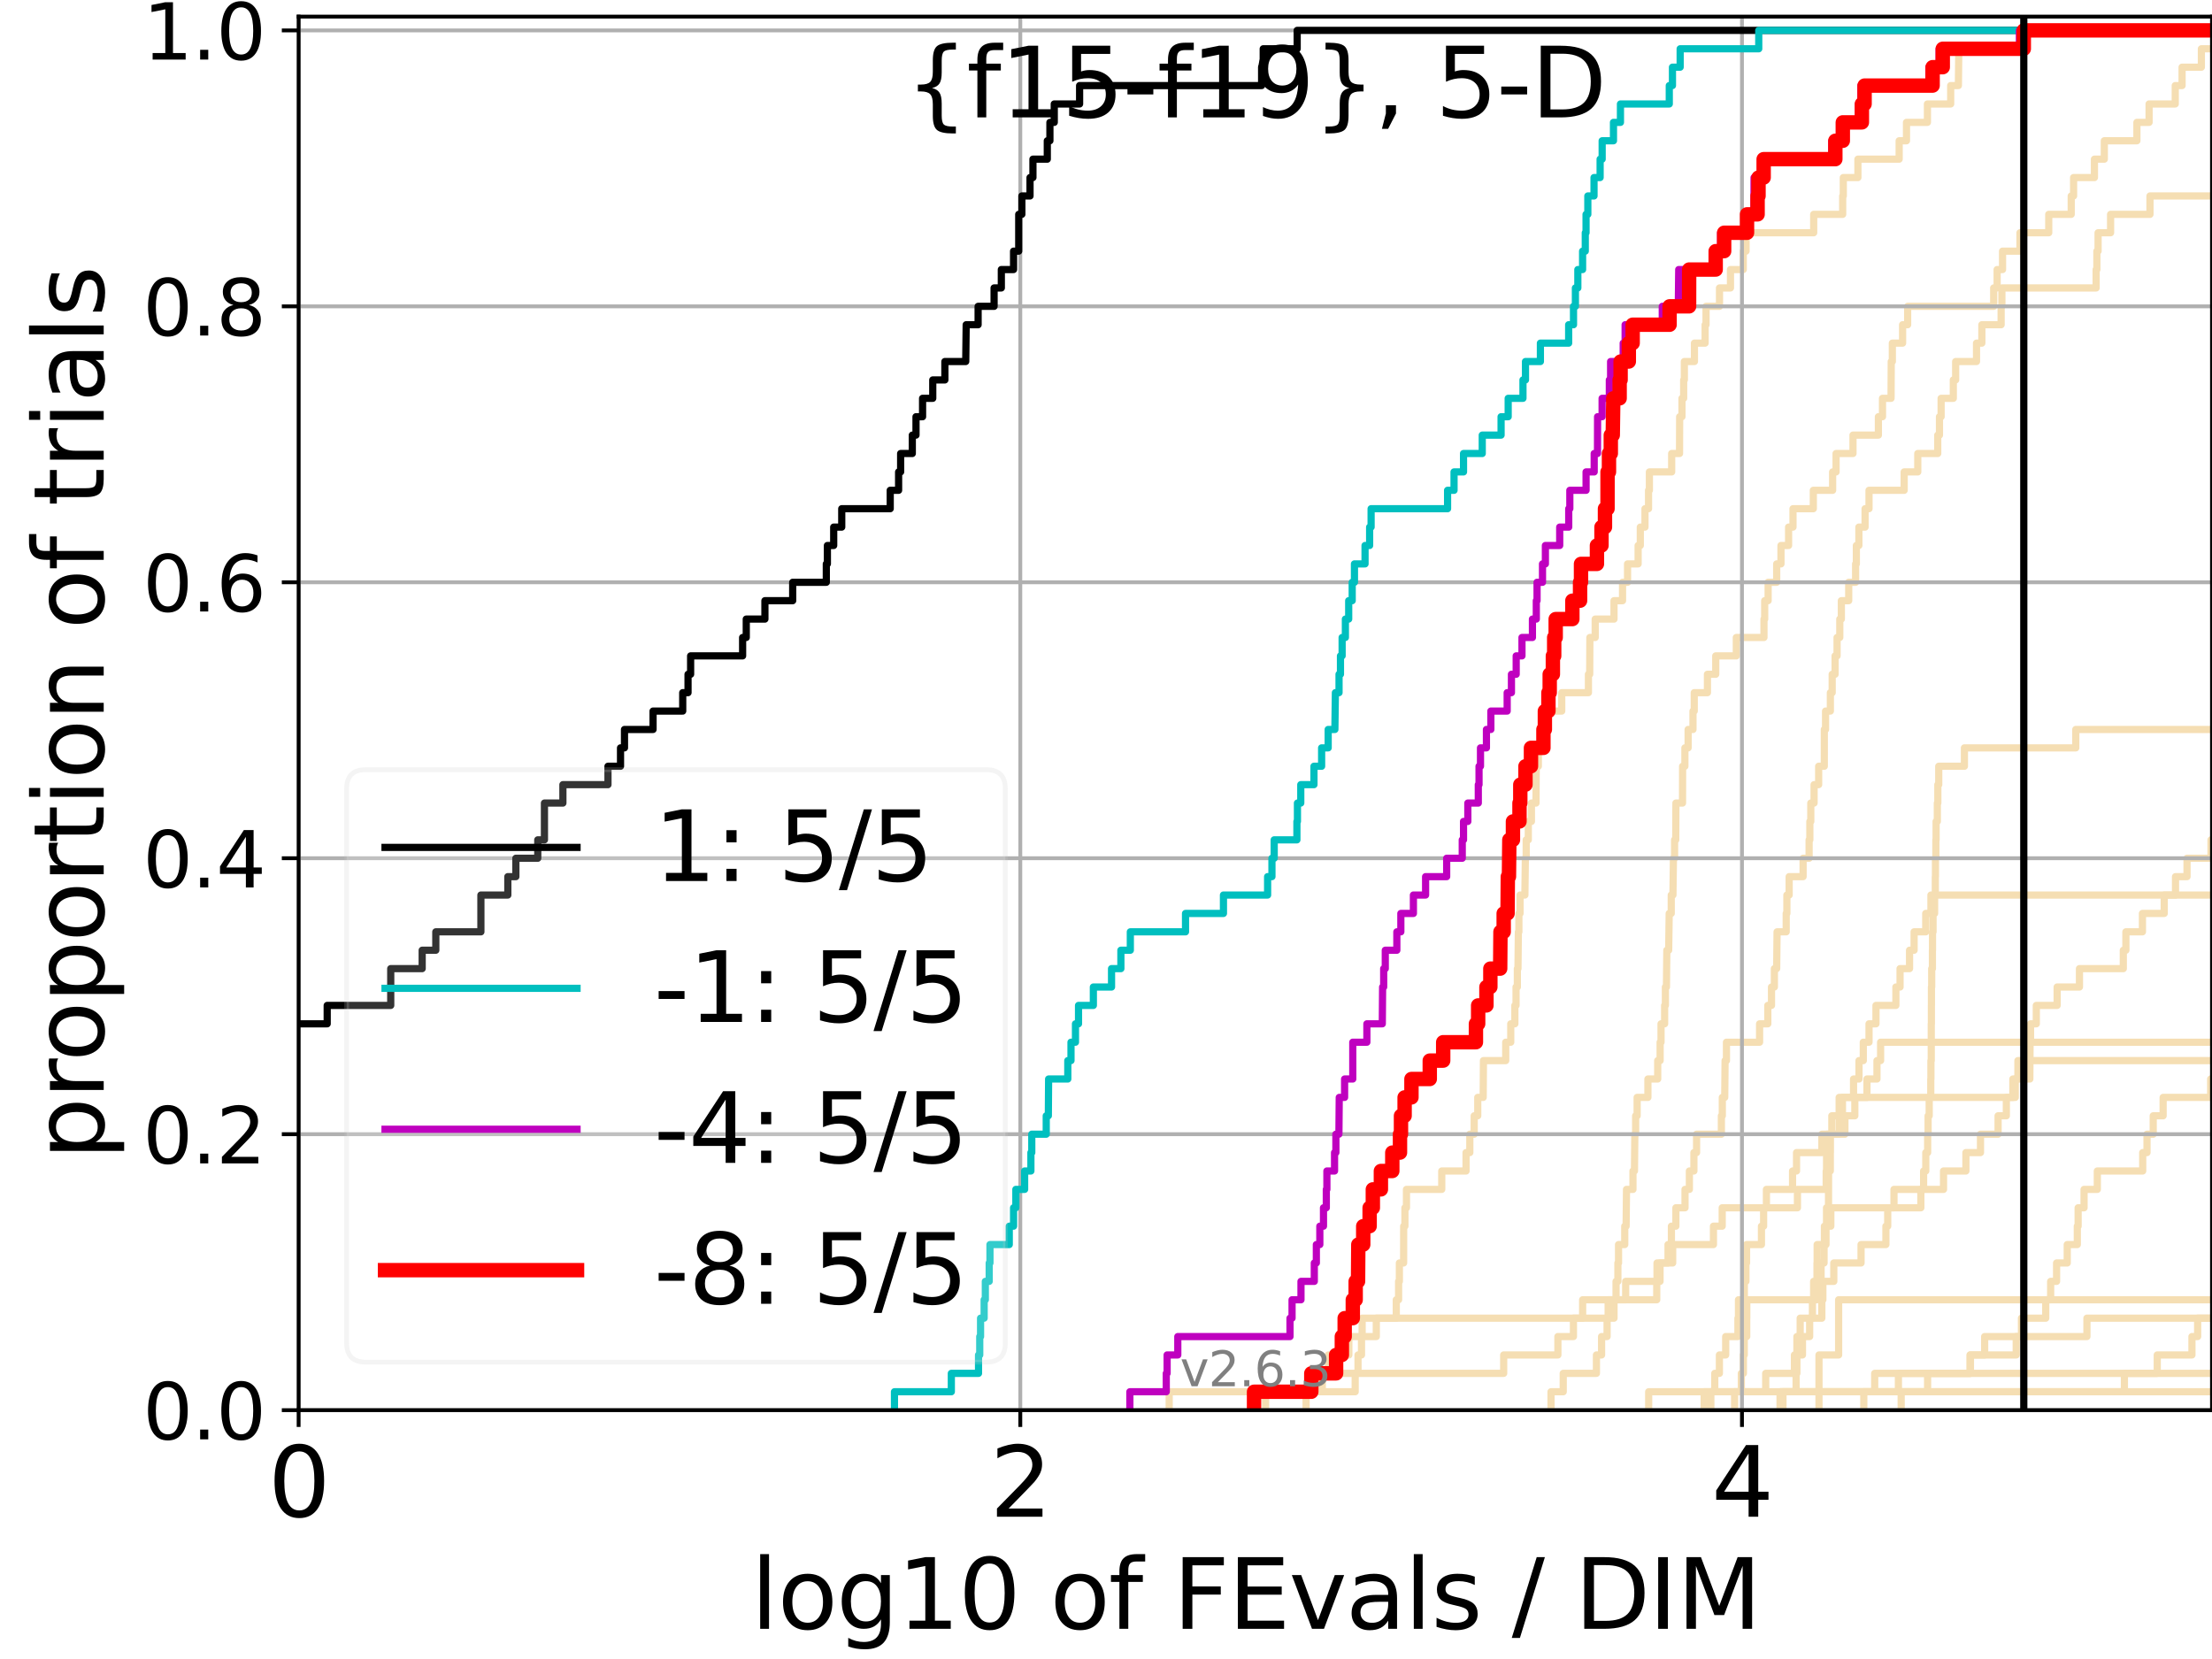 <?xml version="1.0" encoding="utf-8" standalone="no"?>
<!DOCTYPE svg PUBLIC "-//W3C//DTD SVG 1.1//EN"
  "http://www.w3.org/Graphics/SVG/1.1/DTD/svg11.dtd">
<svg xmlns:xlink="http://www.w3.org/1999/xlink" width="460.8pt" height="345.6pt" viewBox="0 0 460.8 345.6" xmlns="http://www.w3.org/2000/svg" version="1.1">
 <defs>
  <style type="text/css">*{stroke-linejoin: round; stroke-linecap: butt}</style>
 </defs>
 <g id="figure_1">
  <g id="patch_1">
   <path d="M 0 345.6 
L 460.8 345.6 
L 460.8 0 
L 0 0 
z
" style="fill: #ffffff"/>
  </g>
  <g id="axes_1">
   <g id="patch_2">
    <path d="M 62.208 293.76 
L 460.8 293.76 
L 460.8 3.456 
L 62.208 3.456 
z
" style="fill: #ffffff"/>
   </g>
   <g id="line2d_1"/>
   <g id="line2d_2">
    <path d="M 378.929 293.76 
L 378.929 282.263 
L 383.021 282.263 
L 383.021 270.766 
L 383.021 270.766 
L 383.021 270.766 
L 460.8 270.766 
" clip-path="url(#p508e0fb572)" style="fill: none; stroke: #f5deb3; stroke-width: 1.5; stroke-linecap: square"/>
   </g>
   <g id="line2d_3"/>
   <g id="line2d_4"/>
   <g id="line2d_5"/>
   <g id="line2d_6"/>
   <g id="line2d_7">
    <path d="M 343.449 293.76 
L 343.449 289.928 
L 367.831 289.928 
L 367.831 286.095 
L 373.811 286.095 
L 373.811 282.263 
L 374.327 282.263 
L 374.327 278.43 
L 375.012 278.43 
L 375.012 274.598 
L 379.524 274.598 
L 379.524 270.766 
L 379.738 270.766 
L 379.738 266.933 
L 382.014 266.933 
L 382.014 263.101 
L 387.691 263.101 
L 387.691 259.268 
L 392.869 259.268 
L 392.869 255.436 
L 393.245 255.436 
L 393.245 251.604 
L 394.553 251.604 
L 394.553 247.771 
L 404.873 247.771 
L 404.873 243.939 
L 409.533 243.939 
L 409.533 240.106 
L 412.574 240.106 
L 412.574 236.274 
L 416.236 236.274 
L 416.236 232.442 
L 417.958 232.442 
L 417.958 228.609 
L 419.314 228.609 
L 419.314 224.777 
L 422.852 224.777 
L 422.9 217.112 
L 423 217.112 
L 423 213.28 
L 424.2 213.28 
L 424.2 209.447 
L 428.541 209.447 
L 428.541 205.615 
L 433.189 205.615 
L 433.189 201.782 
L 442.326 201.782 
L 442.326 197.95 
L 442.864 197.95 
L 442.864 194.118 
L 446.309 194.118 
L 446.309 190.285 
L 450.85 190.285 
L 450.85 186.453 
L 453.2 186.453 
L 453.2 182.621 
L 455.597 182.621 
L 455.597 178.788 
L 460.595 178.788 
L 460.595 174.956 
L 461.8 174.956 
L 461.8 174.956 
" clip-path="url(#p508e0fb572)" style="fill: none; stroke: #f5deb3; stroke-width: 1.5; stroke-linecap: square"/>
   </g>
   <g id="line2d_8">
    <path d="M 361.349 293.76 
L 361.349 289.928 
L 362.75 289.928 
L 362.75 286.095 
L 363.181 286.095 
L 363.181 282.263 
L 363.36 282.263 
L 363.36 278.43 
L 363.874 278.43 
L 363.874 274.598 
L 363.889 274.598 
L 363.889 270.766 
L 378.491 270.766 
L 378.491 266.933 
L 379.365 266.933 
L 379.365 263.101 
L 379.985 263.101 
L 379.985 259.268 
L 380.059 259.268 
L 380.059 255.436 
L 380.498 255.436 
L 380.498 251.604 
L 380.916 251.604 
L 380.916 247.771 
L 380.922 247.771 
L 380.922 243.939 
L 381.288 243.939 
L 381.288 240.106 
L 381.304 240.106 
L 381.304 236.274 
L 381.603 236.274 
L 381.603 232.442 
L 383.129 232.442 
L 383.129 228.609 
L 419.814 228.609 
L 419.814 224.777 
L 420.37 224.777 
L 420.37 220.944 
L 420.37 220.944 
L 420.37 220.944 
L 460.8 220.944 
" clip-path="url(#p508e0fb572)" style="fill: none; stroke: #f5deb3; stroke-width: 1.5; stroke-linecap: square"/>
   </g>
   <g id="line2d_9">
    <path d="M 243.564 293.76 
L 243.564 289.928 
L 282.311 289.928 
L 282.311 286.095 
L 282.899 286.095 
L 282.899 282.263 
L 283.625 282.263 
L 283.625 278.43 
L 286.709 278.43 
L 286.709 274.598 
L 290.87 274.598 
L 290.87 270.766 
L 291.352 270.766 
L 291.352 266.933 
L 291.516 266.933 
L 291.516 263.101 
L 292.399 263.101 
L 292.41 255.436 
L 292.669 255.436 
L 292.669 251.604 
L 292.993 251.604 
L 292.993 247.771 
L 300.343 247.771 
L 300.343 243.939 
L 305.406 243.939 
L 305.406 240.106 
L 306.19 240.106 
L 306.19 236.274 
L 307.104 236.274 
L 307.104 232.442 
L 307.842 232.442 
L 307.842 228.609 
L 308.975 228.609 
L 309.03 220.944 
L 313.67 220.944 
L 313.67 217.112 
L 314.717 217.112 
L 314.717 213.28 
L 315.574 213.28 
L 315.574 209.447 
L 315.82 209.447 
L 315.82 205.615 
L 316.093 205.615 
L 316.093 201.782 
L 316.221 201.782 
L 316.303 194.118 
L 316.414 194.118 
L 316.414 190.285 
L 316.654 190.285 
L 316.654 186.453 
L 317.661 186.453 
L 317.76 178.788 
L 317.937 178.788 
L 317.937 174.956 
L 318.376 174.956 
L 318.376 171.123 
L 319.023 171.123 
L 319.023 167.291 
L 319.977 167.291 
L 320.019 159.626 
L 320.467 159.626 
L 320.467 155.794 
L 321.43 155.794 
L 321.516 148.129 
L 325.338 148.129 
L 325.338 144.297 
L 330.898 144.297 
L 330.898 140.464 
L 331.163 140.464 
L 331.201 132.799 
L 332.311 132.799 
L 332.311 128.967 
L 336.227 128.967 
L 336.227 125.135 
L 338.005 125.135 
L 338.005 121.302 
L 339.048 121.302 
L 339.048 117.47 
L 341.251 117.47 
L 341.251 113.637 
L 341.706 113.637 
L 341.706 109.805 
L 342.68 109.805 
L 342.68 105.973 
L 343.421 105.973 
L 343.421 102.14 
L 343.599 102.14 
L 343.599 98.308 
L 348.24 98.308 
L 348.24 94.475 
L 349.877 94.475 
L 349.904 86.811 
L 350.385 86.811 
L 350.385 82.978 
L 350.737 82.978 
L 350.737 79.146 
L 350.881 79.146 
L 350.881 75.313 
L 352.982 75.313 
L 352.982 71.481 
L 355.208 71.481 
L 355.208 67.649 
L 355.398 67.649 
L 355.398 63.816 
L 358.203 63.816 
L 358.203 59.984 
L 360.489 59.984 
L 360.489 56.151 
L 363.154 56.151 
L 363.154 52.319 
L 363.735 52.319 
L 363.735 48.487 
L 377.826 48.487 
L 377.826 44.654 
L 383.864 44.654 
L 383.864 40.822 
L 383.993 40.822 
L 383.993 36.989 
L 387.037 36.989 
L 387.037 33.157 
L 395.629 33.157 
L 395.629 29.325 
L 397.157 29.325 
L 397.157 25.492 
L 401.519 25.492 
L 401.519 21.66 
L 406.364 21.66 
L 406.364 17.827 
L 407.969 17.827 
L 408.056 10.163 
L 420.863 10.163 
L 420.863 6.33 
L 420.863 6.33 
L 460.8 6.33 
L 460.8 6.33 
" clip-path="url(#p508e0fb572)" style="fill: none; stroke: #f5deb3; stroke-width: 1.5; stroke-linecap: square"/>
   </g>
   <g id="line2d_10"/>
   <g id="line2d_11">
    <path d="M 396.049 293.76 
L 396.049 289.928 
L 442.552 289.928 
L 442.552 286.095 
L 449.394 286.095 
L 449.394 282.263 
L 456.622 282.263 
L 456.622 278.43 
L 457.809 278.43 
L 457.809 274.598 
L 461.8 274.598 
" clip-path="url(#p508e0fb572)" style="fill: none; stroke: #f5deb3; stroke-width: 1.5; stroke-linecap: square"/>
   </g>
   <g id="line2d_12"/>
   <g id="line2d_13"/>
   <g id="line2d_14"/>
   <g id="line2d_15"/>
   <g id="line2d_16"/>
   <g id="line2d_17">
    <path d="M 355.007 293.76 
L 355.007 289.928 
L 357.216 289.928 
L 357.216 286.095 
L 358.184 286.095 
L 358.184 282.263 
L 359.495 282.263 
L 359.495 278.43 
L 362.041 278.43 
L 362.041 274.598 
L 362.158 274.598 
L 362.158 270.766 
L 363.374 270.766 
L 363.374 266.933 
L 363.71 266.933 
L 363.71 263.101 
L 363.843 263.101 
L 363.843 259.268 
L 366.942 259.268 
L 366.942 255.436 
L 367.395 255.436 
L 367.395 251.604 
L 374.44 251.604 
L 374.44 247.771 
L 380.431 247.771 
L 380.431 243.939 
L 380.509 243.939 
L 380.509 240.106 
L 380.554 240.106 
L 380.554 236.274 
L 383.145 236.274 
L 383.145 232.442 
L 383.817 232.442 
L 383.817 228.609 
L 386.128 228.609 
L 386.128 224.777 
L 387.265 224.777 
L 387.265 220.944 
L 388.158 220.944 
L 388.158 217.112 
L 389.353 217.112 
L 389.353 213.28 
L 390.8 213.28 
L 390.8 209.447 
L 394.947 209.447 
L 394.947 205.615 
L 395.816 205.615 
L 395.816 201.782 
L 397.793 201.782 
L 397.793 197.95 
L 398.746 197.95 
L 398.746 194.118 
L 401.165 194.118 
L 401.165 190.285 
L 402.25 190.285 
L 402.25 186.453 
L 402.25 186.453 
L 402.25 186.453 
L 460.8 186.453 
" clip-path="url(#p508e0fb572)" style="fill: none; stroke: #f5deb3; stroke-width: 1.5; stroke-linecap: square"/>
   </g>
   <g id="line2d_18"/>
   <g id="line2d_19">
    <path d="M 370.814 293.76 
L 370.814 289.928 
L 401.554 289.928 
L 401.554 286.095 
L 410.477 286.095 
L 410.477 282.263 
L 413.44 282.263 
L 413.44 278.43 
L 421.105 278.43 
L 421.105 274.598 
L 426.165 274.598 
L 426.165 270.766 
L 427.189 270.766 
L 427.189 266.933 
L 428.422 266.933 
L 428.422 263.101 
L 430.644 263.101 
L 430.644 259.268 
L 432.741 259.268 
L 432.741 255.436 
L 432.912 255.436 
L 432.912 251.604 
L 434.15 251.604 
L 434.15 247.771 
L 436.909 247.771 
L 436.909 243.939 
L 446.363 243.939 
L 446.363 240.106 
L 447.262 240.106 
L 447.262 236.274 
L 448.554 236.274 
L 448.554 232.442 
L 450.621 232.442 
L 450.621 228.609 
L 460.526 228.609 
L 460.526 224.777 
L 461.19 224.777 
L 461.19 220.944 
L 461.8 220.944 
L 461.8 220.944 
" clip-path="url(#p508e0fb572)" style="fill: none; stroke: #f5deb3; stroke-width: 1.5; stroke-linecap: square"/>
   </g>
   <g id="line2d_20">
    <path d="M 356.4 293.76 
L 356.4 289.928 
L 356.4 289.928 
L 356.4 289.928 
L 460.8 289.928 
" clip-path="url(#p508e0fb572)" style="fill: none; stroke: #f5deb3; stroke-width: 1.5; stroke-linecap: square"/>
   </g>
   <g id="line2d_21"/>
   <g id="line2d_22">
    <path d="M 370.948 293.76 
L 370.948 289.928 
L 390.534 289.928 
L 390.534 286.095 
L 410.389 286.095 
L 410.389 282.263 
L 420.014 282.263 
L 420.014 278.43 
L 434.747 278.43 
L 434.747 274.598 
L 434.747 274.598 
L 434.747 274.598 
L 460.8 274.598 
" clip-path="url(#p508e0fb572)" style="fill: none; stroke: #f5deb3; stroke-width: 1.5; stroke-linecap: square"/>
   </g>
   <g id="line2d_23">
    <path d="M 388.264 293.76 
L 388.264 289.928 
L 395.475 289.928 
L 395.475 286.095 
L 395.475 286.095 
L 395.475 286.095 
L 460.8 286.095 
" clip-path="url(#p508e0fb572)" style="fill: none; stroke: #f5deb3; stroke-width: 1.5; stroke-linecap: square"/>
   </g>
   <g id="line2d_24">
    <path d="M 272.079 293.76 
L 272.079 289.928 
L 274.953 289.928 
L 274.953 286.095 
L 276.71 286.095 
L 276.71 282.263 
L 280.991 282.263 
L 280.991 278.43 
L 283.758 278.43 
L 283.758 274.598 
L 335.005 274.598 
L 335.005 270.766 
L 336.654 270.766 
L 336.654 266.933 
L 337.037 266.933 
L 337.037 263.101 
L 337.172 263.101 
L 337.172 259.268 
L 338.464 259.268 
L 338.464 255.436 
L 338.75 255.436 
L 338.833 247.771 
L 340.177 247.771 
L 340.177 243.939 
L 340.49 243.939 
L 340.565 236.274 
L 340.734 236.274 
L 340.734 232.442 
L 341.046 232.442 
L 341.046 228.609 
L 343.291 228.609 
L 343.291 224.777 
L 345.33 224.777 
L 345.33 220.944 
L 345.835 220.944 
L 345.835 217.112 
L 346.025 217.112 
L 346.025 213.28 
L 346.772 213.28 
L 346.772 209.447 
L 346.932 209.447 
L 346.932 205.615 
L 347.15 205.615 
L 347.231 197.95 
L 347.615 197.95 
L 347.725 190.285 
L 348.151 190.285 
L 348.151 186.453 
L 348.504 186.453 
L 348.608 178.788 
L 348.847 178.788 
L 348.847 174.956 
L 349.09 174.956 
L 349.125 167.291 
L 350.5 167.291 
L 350.517 159.626 
L 350.996 159.626 
L 350.996 155.794 
L 351.666 155.794 
L 351.666 151.961 
L 352.68 151.961 
L 352.68 148.129 
L 352.944 148.129 
L 352.944 144.297 
L 355.689 144.297 
L 355.689 140.464 
L 357.421 140.464 
L 357.421 136.632 
L 361.708 136.632 
L 361.708 132.799 
L 367.468 132.799 
L 367.468 128.967 
L 367.618 128.967 
L 367.618 125.135 
L 368.334 125.135 
L 368.334 121.302 
L 370.116 121.302 
L 370.116 117.47 
L 371.01 117.47 
L 371.01 113.637 
L 372.595 113.637 
L 372.595 109.805 
L 373.515 109.805 
L 373.515 105.973 
L 377.749 105.973 
L 377.749 102.14 
L 381.769 102.14 
L 381.769 98.308 
L 382.488 98.308 
L 382.488 94.475 
L 386.01 94.475 
L 386.01 90.643 
L 391.304 90.643 
L 391.304 86.811 
L 392.157 86.811 
L 392.157 82.978 
L 393.942 82.978 
L 393.98 75.313 
L 394.208 75.313 
L 394.208 71.481 
L 396.346 71.481 
L 396.346 67.649 
L 397.399 67.649 
L 397.399 63.816 
L 415.319 63.816 
L 415.319 59.984 
L 416.039 59.984 
L 416.039 56.151 
L 417.167 56.151 
L 417.167 52.319 
L 420.795 52.319 
L 420.795 48.487 
L 426.791 48.487 
L 426.791 44.654 
L 431.472 44.654 
L 431.472 40.822 
L 431.968 40.822 
L 431.968 36.989 
L 436.309 36.989 
L 436.309 33.157 
L 438.368 33.157 
L 438.368 29.325 
L 445.156 29.325 
L 445.156 25.492 
L 447.694 25.492 
L 447.694 21.66 
L 453.145 21.66 
L 453.145 17.827 
L 454.568 17.827 
L 454.568 13.995 
L 458.588 13.995 
L 458.588 10.163 
L 461.8 10.163 
L 461.8 10.163 
" clip-path="url(#p508e0fb572)" style="fill: none; stroke: #f5deb3; stroke-width: 1.5; stroke-linecap: square"/>
   </g>
   <g id="line2d_25">
    <path d="M 371.426 293.76 
L 371.426 289.928 
L 374.159 289.928 
L 374.159 286.095 
L 374.325 286.095 
L 374.325 282.263 
L 375.487 282.263 
L 375.487 278.43 
L 376.982 278.43 
L 376.982 274.598 
L 377.564 274.598 
L 377.564 270.766 
L 377.813 270.766 
L 377.813 266.933 
L 378.513 266.933 
L 378.513 263.101 
L 378.546 263.101 
L 378.546 259.268 
L 380.392 259.268 
L 380.392 255.436 
L 381.395 255.436 
L 381.395 251.604 
L 400.149 251.604 
L 400.149 247.771 
L 400.723 247.771 
L 400.723 243.939 
L 401.176 243.939 
L 401.176 240.106 
L 401.566 240.106 
L 401.566 236.274 
L 401.659 236.274 
L 401.659 232.442 
L 401.888 232.442 
L 401.888 228.609 
L 402.214 228.609 
L 402.214 224.777 
L 402.246 224.777 
L 402.246 220.944 
L 402.316 220.944 
L 402.316 217.112 
L 402.317 217.112 
L 402.317 213.28 
L 402.344 213.28 
L 402.344 209.447 
L 402.353 209.447 
L 402.353 205.615 
L 402.409 205.615 
L 402.409 201.782 
L 402.555 201.782 
L 402.555 197.95 
L 402.578 197.95 
L 402.578 194.118 
L 402.689 194.118 
L 402.689 190.285 
L 403.014 190.285 
L 403.014 186.453 
L 403.161 186.453 
L 403.161 182.621 
L 403.192 182.621 
L 403.192 178.788 
L 403.275 178.788 
L 403.275 174.956 
L 403.325 174.956 
L 403.325 171.123 
L 403.583 171.123 
L 403.583 167.291 
L 403.686 167.291 
L 403.686 163.459 
L 403.876 163.459 
L 403.876 159.626 
L 409.224 159.626 
L 409.224 155.794 
L 432.424 155.794 
L 432.424 151.961 
L 432.424 151.961 
L 432.424 151.961 
L 460.8 151.961 
" clip-path="url(#p508e0fb572)" style="fill: none; stroke: #f5deb3; stroke-width: 1.5; stroke-linecap: square"/>
   </g>
   <g id="line2d_26">
    <path d="M 323.104 293.76 
L 323.104 289.928 
L 325.648 289.928 
L 325.648 286.095 
L 332.566 286.095 
L 332.566 282.263 
L 333.639 282.263 
L 333.639 278.43 
L 334.785 278.43 
L 334.785 274.598 
L 336.232 274.598 
L 336.232 270.766 
L 338.658 270.766 
L 338.658 266.933 
L 345.186 266.933 
L 345.186 263.101 
L 348.451 263.101 
L 348.451 259.268 
L 356.945 259.268 
L 356.945 255.436 
L 358.765 255.436 
L 358.765 251.604 
L 367.979 251.604 
L 367.979 247.771 
L 373.422 247.771 
L 373.422 243.939 
L 374.251 243.939 
L 374.251 240.106 
L 379.534 240.106 
L 379.534 236.274 
L 384.328 236.274 
L 384.328 232.442 
L 386.395 232.442 
L 386.395 228.609 
L 388.921 228.609 
L 388.921 224.777 
L 391.008 224.777 
L 391.008 220.944 
L 391.764 220.944 
L 391.764 217.112 
L 391.764 217.112 
L 391.764 217.112 
L 460.8 217.112 
" clip-path="url(#p508e0fb572)" style="fill: none; stroke: #f5deb3; stroke-width: 1.5; stroke-linecap: square"/>
   </g>
   <g id="line2d_27"/>
   <g id="line2d_28">
    <path d="M 263.647 293.76 
L 263.647 289.928 
L 275.461 289.928 
L 275.461 286.095 
L 313.245 286.095 
L 313.245 282.263 
L 324.538 282.263 
L 324.538 278.43 
L 327.777 278.43 
L 327.777 274.598 
L 329.691 274.598 
L 329.691 270.766 
L 345.13 270.766 
L 345.13 266.933 
L 345.817 266.933 
L 345.817 263.101 
L 347.482 263.101 
L 347.482 259.268 
L 348.185 259.268 
L 348.185 255.436 
L 349.119 255.436 
L 349.119 251.604 
L 351.019 251.604 
L 351.019 247.771 
L 351.929 247.771 
L 351.929 243.939 
L 352.872 243.939 
L 352.872 240.106 
L 353.429 240.106 
L 353.429 236.274 
L 358.594 236.274 
L 358.594 232.442 
L 358.79 232.442 
L 358.79 228.609 
L 359.293 228.609 
L 359.366 220.944 
L 359.654 220.944 
L 359.654 217.112 
L 366.554 217.112 
L 366.554 213.28 
L 368.267 213.28 
L 368.267 209.447 
L 369.036 209.447 
L 369.036 205.615 
L 369.636 205.615 
L 369.636 201.782 
L 370.113 201.782 
L 370.197 194.118 
L 372.097 194.118 
L 372.097 190.285 
L 372.239 190.285 
L 372.239 186.453 
L 372.715 186.453 
L 372.715 182.621 
L 375.618 182.621 
L 375.618 178.788 
L 376.87 178.788 
L 376.87 174.956 
L 377.024 174.956 
L 377.024 171.123 
L 377.222 171.123 
L 377.222 167.291 
L 377.907 167.291 
L 377.907 163.459 
L 378.861 163.459 
L 378.861 159.626 
L 380.035 159.626 
L 380.037 151.961 
L 380.297 151.961 
L 380.297 148.129 
L 381.299 148.129 
L 381.299 144.297 
L 381.678 144.297 
L 381.678 140.464 
L 382.283 140.464 
L 382.283 136.632 
L 382.695 136.632 
L 382.695 132.799 
L 383.26 132.799 
L 383.26 128.967 
L 383.589 128.967 
L 383.589 125.135 
L 385.119 125.135 
L 385.119 121.302 
L 386.554 121.302 
L 386.554 117.47 
L 386.714 117.47 
L 386.714 113.637 
L 387.239 113.637 
L 387.239 109.805 
L 388.531 109.805 
L 388.531 105.973 
L 389.351 105.973 
L 389.351 102.14 
L 396.674 102.14 
L 396.674 98.308 
L 399.508 98.308 
L 399.508 94.475 
L 403.667 94.475 
L 403.667 90.643 
L 404.026 90.643 
L 404.026 86.811 
L 404.371 86.811 
L 404.371 82.978 
L 406.912 82.978 
L 406.912 79.146 
L 407.4 79.146 
L 407.4 75.313 
L 411.743 75.313 
L 411.743 71.481 
L 412.857 71.481 
L 412.857 67.649 
L 416.872 67.649 
L 416.872 63.816 
L 417.033 63.816 
L 417.033 59.984 
L 436.663 59.984 
L 436.663 56.151 
L 436.817 56.151 
L 436.817 52.319 
L 437.07 52.319 
L 437.07 48.487 
L 439.674 48.487 
L 439.674 44.654 
L 447.879 44.654 
L 447.879 40.822 
L 461.8 40.822 
L 461.8 40.822 
" clip-path="url(#p508e0fb572)" style="fill: none; stroke: #f5deb3; stroke-width: 1.5; stroke-linecap: square"/>
   </g>
   <g id="line2d_29"/>
   <g id="line2d_30"/>
   <g id="matplotlib.axis_1">
    <g id="xtick_1">
     <g id="line2d_31">
      <path d="M 62.208 293.76 
L 62.208 3.456 
" clip-path="url(#p508e0fb572)" style="fill: none; stroke: #b0b0b0; stroke-width: 0.8; stroke-linecap: square"/>
     </g>
     <g id="line2d_32">
      <defs>
       <path id="m5d97e41e15" d="M 0 0 
L 0 3.5 
" style="stroke: #000000; stroke-width: 0.8"/>
      </defs>
      <g>
       <use xlink:href="#m5d97e41e15" x="62.208" y="293.76" style="stroke: #000000; stroke-width: 0.8"/>
      </g>
     </g>
     <g id="text_1">
      <!-- 0 -->
      <g transform="translate(55.846 315.957)scale(0.2 -0.2)">
       <defs>
        <path id="DejaVuSans-30" d="M 2034 4250 
Q 1547 4250 1301 3770 
Q 1056 3291 1056 2328 
Q 1056 1369 1301 889 
Q 1547 409 2034 409 
Q 2525 409 2770 889 
Q 3016 1369 3016 2328 
Q 3016 3291 2770 3770 
Q 2525 4250 2034 4250 
z
M 2034 4750 
Q 2819 4750 3233 4129 
Q 3647 3509 3647 2328 
Q 3647 1150 3233 529 
Q 2819 -91 2034 -91 
Q 1250 -91 836 529 
Q 422 1150 422 2328 
Q 422 3509 836 4129 
Q 1250 4750 2034 4750 
z
" transform="scale(0.016)"/>
       </defs>
       <use xlink:href="#DejaVuSans-30"/>
      </g>
     </g>
    </g>
    <g id="xtick_2">
     <g id="line2d_33">
      <path d="M 212.547 293.76 
L 212.547 3.456 
" clip-path="url(#p508e0fb572)" style="fill: none; stroke: #b0b0b0; stroke-width: 0.8; stroke-linecap: square"/>
     </g>
     <g id="line2d_34">
      <g>
       <use xlink:href="#m5d97e41e15" x="212.547" y="293.76" style="stroke: #000000; stroke-width: 0.8"/>
      </g>
     </g>
     <g id="text_2">
      <!-- 2 -->
      <g transform="translate(206.185 315.957)scale(0.2 -0.2)">
       <defs>
        <path id="DejaVuSans-32" d="M 1228 531 
L 3431 531 
L 3431 0 
L 469 0 
L 469 531 
Q 828 903 1448 1529 
Q 2069 2156 2228 2338 
Q 2531 2678 2651 2914 
Q 2772 3150 2772 3378 
Q 2772 3750 2511 3984 
Q 2250 4219 1831 4219 
Q 1534 4219 1204 4116 
Q 875 4013 500 3803 
L 500 4441 
Q 881 4594 1212 4672 
Q 1544 4750 1819 4750 
Q 2544 4750 2975 4387 
Q 3406 4025 3406 3419 
Q 3406 3131 3298 2873 
Q 3191 2616 2906 2266 
Q 2828 2175 2409 1742 
Q 1991 1309 1228 531 
z
" transform="scale(0.016)"/>
       </defs>
       <use xlink:href="#DejaVuSans-32"/>
      </g>
     </g>
    </g>
    <g id="xtick_3">
     <g id="line2d_35">
      <path d="M 362.886 293.76 
L 362.886 3.456 
" clip-path="url(#p508e0fb572)" style="fill: none; stroke: #b0b0b0; stroke-width: 0.8; stroke-linecap: square"/>
     </g>
     <g id="line2d_36">
      <g>
       <use xlink:href="#m5d97e41e15" x="362.886" y="293.76" style="stroke: #000000; stroke-width: 0.8"/>
      </g>
     </g>
     <g id="text_3">
      <!-- 4 -->
      <g transform="translate(356.524 315.957)scale(0.2 -0.2)">
       <defs>
        <path id="DejaVuSans-34" d="M 2419 4116 
L 825 1625 
L 2419 1625 
L 2419 4116 
z
M 2253 4666 
L 3047 4666 
L 3047 1625 
L 3713 1625 
L 3713 1100 
L 3047 1100 
L 3047 0 
L 2419 0 
L 2419 1100 
L 313 1100 
L 313 1709 
L 2253 4666 
z
" transform="scale(0.016)"/>
       </defs>
       <use xlink:href="#DejaVuSans-34"/>
      </g>
     </g>
    </g>
    <g id="text_4">
     <!-- log10 of FEvals / DIM -->
     <g transform="translate(156.431 339.313)scale(0.2 -0.2)">
      <defs>
       <path id="DejaVuSans-6c" d="M 603 4863 
L 1178 4863 
L 1178 0 
L 603 0 
L 603 4863 
z
" transform="scale(0.016)"/>
       <path id="DejaVuSans-6f" d="M 1959 3097 
Q 1497 3097 1228 2736 
Q 959 2375 959 1747 
Q 959 1119 1226 758 
Q 1494 397 1959 397 
Q 2419 397 2687 759 
Q 2956 1122 2956 1747 
Q 2956 2369 2687 2733 
Q 2419 3097 1959 3097 
z
M 1959 3584 
Q 2709 3584 3137 3096 
Q 3566 2609 3566 1747 
Q 3566 888 3137 398 
Q 2709 -91 1959 -91 
Q 1206 -91 779 398 
Q 353 888 353 1747 
Q 353 2609 779 3096 
Q 1206 3584 1959 3584 
z
" transform="scale(0.016)"/>
       <path id="DejaVuSans-67" d="M 2906 1791 
Q 2906 2416 2648 2759 
Q 2391 3103 1925 3103 
Q 1463 3103 1205 2759 
Q 947 2416 947 1791 
Q 947 1169 1205 825 
Q 1463 481 1925 481 
Q 2391 481 2648 825 
Q 2906 1169 2906 1791 
z
M 3481 434 
Q 3481 -459 3084 -895 
Q 2688 -1331 1869 -1331 
Q 1566 -1331 1297 -1286 
Q 1028 -1241 775 -1147 
L 775 -588 
Q 1028 -725 1275 -790 
Q 1522 -856 1778 -856 
Q 2344 -856 2625 -561 
Q 2906 -266 2906 331 
L 2906 616 
Q 2728 306 2450 153 
Q 2172 0 1784 0 
Q 1141 0 747 490 
Q 353 981 353 1791 
Q 353 2603 747 3093 
Q 1141 3584 1784 3584 
Q 2172 3584 2450 3431 
Q 2728 3278 2906 2969 
L 2906 3500 
L 3481 3500 
L 3481 434 
z
" transform="scale(0.016)"/>
       <path id="DejaVuSans-31" d="M 794 531 
L 1825 531 
L 1825 4091 
L 703 3866 
L 703 4441 
L 1819 4666 
L 2450 4666 
L 2450 531 
L 3481 531 
L 3481 0 
L 794 0 
L 794 531 
z
" transform="scale(0.016)"/>
       <path id="DejaVuSans-20" transform="scale(0.016)"/>
       <path id="DejaVuSans-66" d="M 2375 4863 
L 2375 4384 
L 1825 4384 
Q 1516 4384 1395 4259 
Q 1275 4134 1275 3809 
L 1275 3500 
L 2222 3500 
L 2222 3053 
L 1275 3053 
L 1275 0 
L 697 0 
L 697 3053 
L 147 3053 
L 147 3500 
L 697 3500 
L 697 3744 
Q 697 4328 969 4595 
Q 1241 4863 1831 4863 
L 2375 4863 
z
" transform="scale(0.016)"/>
       <path id="DejaVuSans-46" d="M 628 4666 
L 3309 4666 
L 3309 4134 
L 1259 4134 
L 1259 2759 
L 3109 2759 
L 3109 2228 
L 1259 2228 
L 1259 0 
L 628 0 
L 628 4666 
z
" transform="scale(0.016)"/>
       <path id="DejaVuSans-45" d="M 628 4666 
L 3578 4666 
L 3578 4134 
L 1259 4134 
L 1259 2753 
L 3481 2753 
L 3481 2222 
L 1259 2222 
L 1259 531 
L 3634 531 
L 3634 0 
L 628 0 
L 628 4666 
z
" transform="scale(0.016)"/>
       <path id="DejaVuSans-76" d="M 191 3500 
L 800 3500 
L 1894 563 
L 2988 3500 
L 3597 3500 
L 2284 0 
L 1503 0 
L 191 3500 
z
" transform="scale(0.016)"/>
       <path id="DejaVuSans-61" d="M 2194 1759 
Q 1497 1759 1228 1600 
Q 959 1441 959 1056 
Q 959 750 1161 570 
Q 1363 391 1709 391 
Q 2188 391 2477 730 
Q 2766 1069 2766 1631 
L 2766 1759 
L 2194 1759 
z
M 3341 1997 
L 3341 0 
L 2766 0 
L 2766 531 
Q 2569 213 2275 61 
Q 1981 -91 1556 -91 
Q 1019 -91 701 211 
Q 384 513 384 1019 
Q 384 1609 779 1909 
Q 1175 2209 1959 2209 
L 2766 2209 
L 2766 2266 
Q 2766 2663 2505 2880 
Q 2244 3097 1772 3097 
Q 1472 3097 1187 3025 
Q 903 2953 641 2809 
L 641 3341 
Q 956 3463 1253 3523 
Q 1550 3584 1831 3584 
Q 2591 3584 2966 3190 
Q 3341 2797 3341 1997 
z
" transform="scale(0.016)"/>
       <path id="DejaVuSans-73" d="M 2834 3397 
L 2834 2853 
Q 2591 2978 2328 3040 
Q 2066 3103 1784 3103 
Q 1356 3103 1142 2972 
Q 928 2841 928 2578 
Q 928 2378 1081 2264 
Q 1234 2150 1697 2047 
L 1894 2003 
Q 2506 1872 2764 1633 
Q 3022 1394 3022 966 
Q 3022 478 2636 193 
Q 2250 -91 1575 -91 
Q 1294 -91 989 -36 
Q 684 19 347 128 
L 347 722 
Q 666 556 975 473 
Q 1284 391 1588 391 
Q 1994 391 2212 530 
Q 2431 669 2431 922 
Q 2431 1156 2273 1281 
Q 2116 1406 1581 1522 
L 1381 1569 
Q 847 1681 609 1914 
Q 372 2147 372 2553 
Q 372 3047 722 3315 
Q 1072 3584 1716 3584 
Q 2034 3584 2315 3537 
Q 2597 3491 2834 3397 
z
" transform="scale(0.016)"/>
       <path id="DejaVuSans-2f" d="M 1625 4666 
L 2156 4666 
L 531 -594 
L 0 -594 
L 1625 4666 
z
" transform="scale(0.016)"/>
       <path id="DejaVuSans-44" d="M 1259 4147 
L 1259 519 
L 2022 519 
Q 2988 519 3436 956 
Q 3884 1394 3884 2338 
Q 3884 3275 3436 3711 
Q 2988 4147 2022 4147 
L 1259 4147 
z
M 628 4666 
L 1925 4666 
Q 3281 4666 3915 4102 
Q 4550 3538 4550 2338 
Q 4550 1131 3912 565 
Q 3275 0 1925 0 
L 628 0 
L 628 4666 
z
" transform="scale(0.016)"/>
       <path id="DejaVuSans-49" d="M 628 4666 
L 1259 4666 
L 1259 0 
L 628 0 
L 628 4666 
z
" transform="scale(0.016)"/>
       <path id="DejaVuSans-4d" d="M 628 4666 
L 1569 4666 
L 2759 1491 
L 3956 4666 
L 4897 4666 
L 4897 0 
L 4281 0 
L 4281 4097 
L 3078 897 
L 2444 897 
L 1241 4097 
L 1241 0 
L 628 0 
L 628 4666 
z
" transform="scale(0.016)"/>
      </defs>
      <use xlink:href="#DejaVuSans-6c"/>
      <use xlink:href="#DejaVuSans-6f" x="27.783"/>
      <use xlink:href="#DejaVuSans-67" x="88.965"/>
      <use xlink:href="#DejaVuSans-31" x="152.441"/>
      <use xlink:href="#DejaVuSans-30" x="216.064"/>
      <use xlink:href="#DejaVuSans-20" x="279.688"/>
      <use xlink:href="#DejaVuSans-6f" x="311.475"/>
      <use xlink:href="#DejaVuSans-66" x="372.656"/>
      <use xlink:href="#DejaVuSans-20" x="407.861"/>
      <use xlink:href="#DejaVuSans-46" x="439.648"/>
      <use xlink:href="#DejaVuSans-45" x="497.168"/>
      <use xlink:href="#DejaVuSans-76" x="560.352"/>
      <use xlink:href="#DejaVuSans-61" x="619.531"/>
      <use xlink:href="#DejaVuSans-6c" x="680.811"/>
      <use xlink:href="#DejaVuSans-73" x="708.594"/>
      <use xlink:href="#DejaVuSans-20" x="760.693"/>
      <use xlink:href="#DejaVuSans-2f" x="792.48"/>
      <use xlink:href="#DejaVuSans-20" x="826.172"/>
      <use xlink:href="#DejaVuSans-44" x="857.959"/>
      <use xlink:href="#DejaVuSans-49" x="934.961"/>
      <use xlink:href="#DejaVuSans-4d" x="964.453"/>
     </g>
    </g>
   </g>
   <g id="matplotlib.axis_2">
    <g id="ytick_1">
     <g id="line2d_37">
      <path d="M 62.208 293.76 
L 460.8 293.76 
" clip-path="url(#p508e0fb572)" style="fill: none; stroke: #b0b0b0; stroke-width: 0.8; stroke-linecap: square"/>
     </g>
     <g id="line2d_38">
      <defs>
       <path id="mb72e9cd5fb" d="M 0 0 
L -3.5 0 
" style="stroke: #000000; stroke-width: 0.8"/>
      </defs>
      <g>
       <use xlink:href="#mb72e9cd5fb" x="62.208" y="293.76" style="stroke: #000000; stroke-width: 0.8"/>
      </g>
     </g>
     <g id="text_5">
      <!-- 0.0 -->
      <g transform="translate(29.763 299.839)scale(0.16 -0.16)">
       <defs>
        <path id="DejaVuSans-2e" d="M 684 794 
L 1344 794 
L 1344 0 
L 684 0 
L 684 794 
z
" transform="scale(0.016)"/>
       </defs>
       <use xlink:href="#DejaVuSans-30"/>
       <use xlink:href="#DejaVuSans-2e" x="63.623"/>
       <use xlink:href="#DejaVuSans-30" x="95.41"/>
      </g>
     </g>
    </g>
    <g id="ytick_2">
     <g id="line2d_39">
      <path d="M 62.208 236.274 
L 460.8 236.274 
" clip-path="url(#p508e0fb572)" style="fill: none; stroke: #b0b0b0; stroke-width: 0.8; stroke-linecap: square"/>
     </g>
     <g id="line2d_40">
      <g>
       <use xlink:href="#mb72e9cd5fb" x="62.208" y="236.274" style="stroke: #000000; stroke-width: 0.8"/>
      </g>
     </g>
     <g id="text_6">
      <!-- 0.2 -->
      <g transform="translate(29.763 242.353)scale(0.16 -0.16)">
       <use xlink:href="#DejaVuSans-30"/>
       <use xlink:href="#DejaVuSans-2e" x="63.623"/>
       <use xlink:href="#DejaVuSans-32" x="95.41"/>
      </g>
     </g>
    </g>
    <g id="ytick_3">
     <g id="line2d_41">
      <path d="M 62.208 178.788 
L 460.8 178.788 
" clip-path="url(#p508e0fb572)" style="fill: none; stroke: #b0b0b0; stroke-width: 0.8; stroke-linecap: square"/>
     </g>
     <g id="line2d_42">
      <g>
       <use xlink:href="#mb72e9cd5fb" x="62.208" y="178.788" style="stroke: #000000; stroke-width: 0.8"/>
      </g>
     </g>
     <g id="text_7">
      <!-- 0.4 -->
      <g transform="translate(29.763 184.867)scale(0.16 -0.16)">
       <use xlink:href="#DejaVuSans-30"/>
       <use xlink:href="#DejaVuSans-2e" x="63.623"/>
       <use xlink:href="#DejaVuSans-34" x="95.41"/>
      </g>
     </g>
    </g>
    <g id="ytick_4">
     <g id="line2d_43">
      <path d="M 62.208 121.302 
L 460.8 121.302 
" clip-path="url(#p508e0fb572)" style="fill: none; stroke: #b0b0b0; stroke-width: 0.8; stroke-linecap: square"/>
     </g>
     <g id="line2d_44">
      <g>
       <use xlink:href="#mb72e9cd5fb" x="62.208" y="121.302" style="stroke: #000000; stroke-width: 0.8"/>
      </g>
     </g>
     <g id="text_8">
      <!-- 0.6 -->
      <g transform="translate(29.763 127.381)scale(0.16 -0.16)">
       <defs>
        <path id="DejaVuSans-36" d="M 2113 2584 
Q 1688 2584 1439 2293 
Q 1191 2003 1191 1497 
Q 1191 994 1439 701 
Q 1688 409 2113 409 
Q 2538 409 2786 701 
Q 3034 994 3034 1497 
Q 3034 2003 2786 2293 
Q 2538 2584 2113 2584 
z
M 3366 4563 
L 3366 3988 
Q 3128 4100 2886 4159 
Q 2644 4219 2406 4219 
Q 1781 4219 1451 3797 
Q 1122 3375 1075 2522 
Q 1259 2794 1537 2939 
Q 1816 3084 2150 3084 
Q 2853 3084 3261 2657 
Q 3669 2231 3669 1497 
Q 3669 778 3244 343 
Q 2819 -91 2113 -91 
Q 1303 -91 875 529 
Q 447 1150 447 2328 
Q 447 3434 972 4092 
Q 1497 4750 2381 4750 
Q 2619 4750 2861 4703 
Q 3103 4656 3366 4563 
z
" transform="scale(0.016)"/>
       </defs>
       <use xlink:href="#DejaVuSans-30"/>
       <use xlink:href="#DejaVuSans-2e" x="63.623"/>
       <use xlink:href="#DejaVuSans-36" x="95.41"/>
      </g>
     </g>
    </g>
    <g id="ytick_5">
     <g id="line2d_45">
      <path d="M 62.208 63.816 
L 460.8 63.816 
" clip-path="url(#p508e0fb572)" style="fill: none; stroke: #b0b0b0; stroke-width: 0.8; stroke-linecap: square"/>
     </g>
     <g id="line2d_46">
      <g>
       <use xlink:href="#mb72e9cd5fb" x="62.208" y="63.816" style="stroke: #000000; stroke-width: 0.8"/>
      </g>
     </g>
     <g id="text_9">
      <!-- 0.8 -->
      <g transform="translate(29.763 69.895)scale(0.16 -0.16)">
       <defs>
        <path id="DejaVuSans-38" d="M 2034 2216 
Q 1584 2216 1326 1975 
Q 1069 1734 1069 1313 
Q 1069 891 1326 650 
Q 1584 409 2034 409 
Q 2484 409 2743 651 
Q 3003 894 3003 1313 
Q 3003 1734 2745 1975 
Q 2488 2216 2034 2216 
z
M 1403 2484 
Q 997 2584 770 2862 
Q 544 3141 544 3541 
Q 544 4100 942 4425 
Q 1341 4750 2034 4750 
Q 2731 4750 3128 4425 
Q 3525 4100 3525 3541 
Q 3525 3141 3298 2862 
Q 3072 2584 2669 2484 
Q 3125 2378 3379 2068 
Q 3634 1759 3634 1313 
Q 3634 634 3220 271 
Q 2806 -91 2034 -91 
Q 1263 -91 848 271 
Q 434 634 434 1313 
Q 434 1759 690 2068 
Q 947 2378 1403 2484 
z
M 1172 3481 
Q 1172 3119 1398 2916 
Q 1625 2713 2034 2713 
Q 2441 2713 2670 2916 
Q 2900 3119 2900 3481 
Q 2900 3844 2670 4047 
Q 2441 4250 2034 4250 
Q 1625 4250 1398 4047 
Q 1172 3844 1172 3481 
z
" transform="scale(0.016)"/>
       </defs>
       <use xlink:href="#DejaVuSans-30"/>
       <use xlink:href="#DejaVuSans-2e" x="63.623"/>
       <use xlink:href="#DejaVuSans-38" x="95.41"/>
      </g>
     </g>
    </g>
    <g id="ytick_6">
     <g id="line2d_47">
      <path d="M 62.208 6.33 
L 460.8 6.33 
" clip-path="url(#p508e0fb572)" style="fill: none; stroke: #b0b0b0; stroke-width: 0.8; stroke-linecap: square"/>
     </g>
     <g id="line2d_48">
      <g>
       <use xlink:href="#mb72e9cd5fb" x="62.208" y="6.33" style="stroke: #000000; stroke-width: 0.8"/>
      </g>
     </g>
     <g id="text_10">
      <!-- 1.0 -->
      <g transform="translate(29.763 12.409)scale(0.16 -0.16)">
       <use xlink:href="#DejaVuSans-31"/>
       <use xlink:href="#DejaVuSans-2e" x="63.623"/>
       <use xlink:href="#DejaVuSans-30" x="95.41"/>
      </g>
     </g>
    </g>
    <g id="text_11">
     <!-- proportion of trials -->
     <g transform="translate(21.604 241.614)rotate(-90)scale(0.2 -0.2)">
      <defs>
       <path id="DejaVuSans-70" d="M 1159 525 
L 1159 -1331 
L 581 -1331 
L 581 3500 
L 1159 3500 
L 1159 2969 
Q 1341 3281 1617 3432 
Q 1894 3584 2278 3584 
Q 2916 3584 3314 3078 
Q 3713 2572 3713 1747 
Q 3713 922 3314 415 
Q 2916 -91 2278 -91 
Q 1894 -91 1617 61 
Q 1341 213 1159 525 
z
M 3116 1747 
Q 3116 2381 2855 2742 
Q 2594 3103 2138 3103 
Q 1681 3103 1420 2742 
Q 1159 2381 1159 1747 
Q 1159 1113 1420 752 
Q 1681 391 2138 391 
Q 2594 391 2855 752 
Q 3116 1113 3116 1747 
z
" transform="scale(0.016)"/>
       <path id="DejaVuSans-72" d="M 2631 2963 
Q 2534 3019 2420 3045 
Q 2306 3072 2169 3072 
Q 1681 3072 1420 2755 
Q 1159 2438 1159 1844 
L 1159 0 
L 581 0 
L 581 3500 
L 1159 3500 
L 1159 2956 
Q 1341 3275 1631 3429 
Q 1922 3584 2338 3584 
Q 2397 3584 2469 3576 
Q 2541 3569 2628 3553 
L 2631 2963 
z
" transform="scale(0.016)"/>
       <path id="DejaVuSans-74" d="M 1172 4494 
L 1172 3500 
L 2356 3500 
L 2356 3053 
L 1172 3053 
L 1172 1153 
Q 1172 725 1289 603 
Q 1406 481 1766 481 
L 2356 481 
L 2356 0 
L 1766 0 
Q 1100 0 847 248 
Q 594 497 594 1153 
L 594 3053 
L 172 3053 
L 172 3500 
L 594 3500 
L 594 4494 
L 1172 4494 
z
" transform="scale(0.016)"/>
       <path id="DejaVuSans-69" d="M 603 3500 
L 1178 3500 
L 1178 0 
L 603 0 
L 603 3500 
z
M 603 4863 
L 1178 4863 
L 1178 4134 
L 603 4134 
L 603 4863 
z
" transform="scale(0.016)"/>
       <path id="DejaVuSans-6e" d="M 3513 2113 
L 3513 0 
L 2938 0 
L 2938 2094 
Q 2938 2591 2744 2837 
Q 2550 3084 2163 3084 
Q 1697 3084 1428 2787 
Q 1159 2491 1159 1978 
L 1159 0 
L 581 0 
L 581 3500 
L 1159 3500 
L 1159 2956 
Q 1366 3272 1645 3428 
Q 1925 3584 2291 3584 
Q 2894 3584 3203 3211 
Q 3513 2838 3513 2113 
z
" transform="scale(0.016)"/>
      </defs>
      <use xlink:href="#DejaVuSans-70"/>
      <use xlink:href="#DejaVuSans-72" x="63.477"/>
      <use xlink:href="#DejaVuSans-6f" x="102.34"/>
      <use xlink:href="#DejaVuSans-70" x="163.521"/>
      <use xlink:href="#DejaVuSans-6f" x="226.998"/>
      <use xlink:href="#DejaVuSans-72" x="288.18"/>
      <use xlink:href="#DejaVuSans-74" x="329.293"/>
      <use xlink:href="#DejaVuSans-69" x="368.502"/>
      <use xlink:href="#DejaVuSans-6f" x="396.285"/>
      <use xlink:href="#DejaVuSans-6e" x="457.467"/>
      <use xlink:href="#DejaVuSans-20" x="520.846"/>
      <use xlink:href="#DejaVuSans-6f" x="552.633"/>
      <use xlink:href="#DejaVuSans-66" x="613.814"/>
      <use xlink:href="#DejaVuSans-20" x="649.02"/>
      <use xlink:href="#DejaVuSans-74" x="680.807"/>
      <use xlink:href="#DejaVuSans-72" x="720.016"/>
      <use xlink:href="#DejaVuSans-69" x="761.129"/>
      <use xlink:href="#DejaVuSans-61" x="788.912"/>
      <use xlink:href="#DejaVuSans-6c" x="850.191"/>
      <use xlink:href="#DejaVuSans-73" x="877.975"/>
     </g>
    </g>
   </g>
   <g id="line2d_49">
    <path d="M 9.667 293.76 
L 9.667 213.28 
L 68.16 213.28 
L 68.16 209.447 
L 81.397 209.447 
L 81.397 201.782 
L 87.948 201.782 
L 87.948 197.95 
L 90.788 197.95 
L 90.788 194.118 
L 100.18 194.118 
L 100.18 186.453 
L 105.79 186.453 
L 105.79 182.621 
L 107.465 182.621 
L 107.465 178.788 
L 112.027 178.788 
L 112.027 174.956 
L 113.417 174.956 
L 113.417 167.291 
L 117.262 167.291 
L 117.262 163.459 
L 126.653 163.459 
L 126.653 159.626 
L 129.266 159.626 
L 129.266 155.794 
L 130.093 155.794 
L 130.093 151.961 
L 136.045 151.961 
L 136.045 148.129 
L 142.223 148.129 
L 142.223 144.297 
L 143.33 144.297 
L 143.33 140.464 
L 143.869 140.464 
L 143.869 136.632 
L 154.7 136.632 
L 154.7 132.799 
L 155.46 132.799 
L 155.46 128.967 
L 159.346 128.967 
L 159.346 125.135 
L 165.131 125.135 
L 165.131 121.302 
L 172.136 121.302 
L 172.136 117.47 
L 172.36 117.47 
L 172.36 113.637 
L 173.675 113.637 
L 173.675 109.805 
L 175.35 109.805 
L 175.35 105.973 
L 185.448 105.973 
L 185.448 102.14 
L 187.197 102.14 
L 187.197 98.308 
L 187.62 98.308 
L 187.62 94.475 
L 190.049 94.475 
L 190.049 90.643 
L 190.82 90.643 
L 190.82 86.811 
L 192.189 86.811 
L 192.189 82.978 
L 194.311 82.978 
L 194.311 79.146 
L 196.836 79.146 
L 196.836 75.313 
L 201.182 75.313 
L 201.274 67.649 
L 203.759 67.649 
L 203.759 63.816 
L 207.088 63.816 
L 207.088 59.984 
L 208.596 59.984 
L 208.596 56.151 
L 211.146 56.151 
L 211.146 52.319 
L 212.219 52.319 
L 212.219 44.654 
L 212.872 44.654 
L 212.872 40.822 
L 214.572 40.822 
L 214.572 36.989 
L 215.18 36.989 
L 215.18 33.157 
L 218.171 33.157 
L 218.171 29.325 
L 218.716 29.325 
L 218.716 25.492 
L 219.622 25.492 
L 219.622 21.66 
L 224.902 21.66 
L 224.902 17.827 
L 262.818 17.827 
L 262.818 13.995 
L 263.152 13.995 
L 263.152 10.163 
L 270.225 10.163 
L 270.225 6.33 
L 270.225 6.33 
L 460.8 6.33 
L 460.8 6.33 
" clip-path="url(#p508e0fb572)" style="fill: none; stroke: #000000; stroke-width: 1.5; stroke-linecap: square"/>
   </g>
   <g id="line2d_50">
    <path clip-path="url(#p508e0fb572)" style="fill: none; stroke: #000000; stroke-width: 1.5; stroke-linecap: square"/>
   </g>
   <g id="line2d_51">
    <path d="M 186.334 293.76 
L 186.334 289.928 
L 198.181 289.928 
L 198.181 286.095 
L 203.845 286.095 
L 203.845 282.263 
L 204.099 282.263 
L 204.099 278.43 
L 204.268 278.43 
L 204.268 274.598 
L 205.017 274.598 
L 205.017 270.766 
L 205.263 270.766 
L 205.263 266.933 
L 206.069 266.933 
L 206.069 263.101 
L 206.228 263.101 
L 206.228 259.268 
L 210.248 259.268 
L 210.248 255.436 
L 211.146 255.436 
L 211.146 251.604 
L 211.62 251.604 
L 211.62 247.771 
L 213.449 247.771 
L 213.449 243.939 
L 214.756 243.939 
L 214.756 240.106 
L 214.939 240.106 
L 214.939 236.274 
L 217.951 236.274 
L 217.951 232.442 
L 218.39 232.442 
L 218.445 224.777 
L 222.441 224.777 
L 222.441 220.944 
L 223.109 220.944 
L 223.109 217.112 
L 224.041 217.112 
L 224.041 213.28 
L 224.677 213.28 
L 224.677 209.447 
L 227.768 209.447 
L 227.768 205.615 
L 231.554 205.615 
L 231.554 201.782 
L 233.501 201.782 
L 233.501 197.95 
L 235.468 197.95 
L 235.468 194.118 
L 246.966 194.118 
L 246.966 190.285 
L 254.868 190.285 
L 254.868 186.453 
L 264.067 186.453 
L 264.067 182.621 
L 264.971 182.621 
L 264.971 178.788 
L 265.439 178.788 
L 265.439 174.956 
L 270.169 174.956 
L 270.169 171.123 
L 270.281 171.123 
L 270.281 167.291 
L 270.975 167.291 
L 270.975 163.459 
L 273.724 163.459 
L 273.724 159.626 
L 275.318 159.626 
L 275.318 155.794 
L 276.683 155.794 
L 276.683 151.961 
L 278.081 151.961 
L 278.186 144.297 
L 278.946 144.297 
L 278.946 140.464 
L 279.244 140.464 
L 279.244 136.632 
L 279.589 136.632 
L 279.589 132.799 
L 280.269 132.799 
L 280.269 128.967 
L 280.958 128.967 
L 280.958 125.135 
L 281.689 125.135 
L 281.689 121.302 
L 282.157 121.302 
L 282.157 117.47 
L 284.364 117.47 
L 284.364 113.637 
L 285.32 113.637 
L 285.32 109.805 
L 285.627 109.805 
L 285.627 105.973 
L 301.557 105.973 
L 301.557 102.14 
L 302.905 102.14 
L 302.905 98.308 
L 304.878 98.308 
L 304.878 94.475 
L 308.78 94.475 
L 308.78 90.643 
L 312.703 90.643 
L 312.703 86.811 
L 314.182 86.811 
L 314.182 82.978 
L 317.262 82.978 
L 317.262 79.146 
L 317.786 79.146 
L 317.786 75.313 
L 320.893 75.313 
L 320.893 71.481 
L 326.78 71.481 
L 326.78 67.649 
L 327.791 67.649 
L 327.791 63.816 
L 328.186 63.816 
L 328.186 59.984 
L 328.693 59.984 
L 328.693 56.151 
L 329.684 56.151 
L 329.684 52.319 
L 330.244 52.319 
L 330.244 48.487 
L 330.404 48.487 
L 330.404 44.654 
L 330.774 44.654 
L 330.774 40.822 
L 332.065 40.822 
L 332.065 36.989 
L 333.335 36.989 
L 333.335 33.157 
L 333.76 33.157 
L 333.76 29.325 
L 336.116 29.325 
L 336.116 25.492 
L 337.57 25.492 
L 337.57 21.66 
L 347.743 21.66 
L 347.743 17.827 
L 348.404 17.827 
L 348.404 13.995 
L 350.008 13.995 
L 350.008 10.163 
L 366.379 10.163 
L 366.379 6.33 
L 366.379 6.33 
L 460.8 6.33 
L 460.8 6.33 
" clip-path="url(#p508e0fb572)" style="fill: none; stroke: #00bfbf; stroke-width: 1.5; stroke-linecap: square"/>
   </g>
   <g id="line2d_52">
    <path clip-path="url(#p508e0fb572)" style="fill: none; stroke: #00bfbf; stroke-width: 1.5; stroke-linecap: square"/>
   </g>
   <g id="line2d_53">
    <path d="M 235.371 293.76 
L 235.371 289.928 
L 242.953 289.928 
L 242.953 286.095 
L 243.132 286.095 
L 243.132 282.263 
L 245.357 282.263 
L 245.357 278.43 
L 268.73 278.43 
L 268.73 274.598 
L 269.159 274.598 
L 269.159 270.766 
L 271.019 270.766 
L 271.019 266.933 
L 273.794 266.933 
L 273.794 263.101 
L 274.221 263.101 
L 274.221 259.268 
L 274.944 259.268 
L 274.944 255.436 
L 275.707 255.436 
L 275.707 251.604 
L 276.296 251.604 
L 276.296 247.771 
L 276.416 247.771 
L 276.416 243.939 
L 278.01 243.939 
L 278.01 240.106 
L 278.29 240.106 
L 278.29 236.274 
L 278.92 236.274 
L 278.989 228.609 
L 280.104 228.609 
L 280.104 224.777 
L 281.807 224.777 
L 281.807 217.112 
L 284.745 217.112 
L 284.745 213.28 
L 287.958 213.28 
L 288.022 205.615 
L 288.248 205.615 
L 288.248 201.782 
L 288.58 201.782 
L 288.58 197.95 
L 290.988 197.95 
L 290.988 194.118 
L 291.822 194.118 
L 291.822 190.285 
L 294.438 190.285 
L 294.438 186.453 
L 296.978 186.453 
L 296.978 182.621 
L 301.369 182.621 
L 301.369 178.788 
L 304.614 178.788 
L 304.614 174.956 
L 304.878 174.956 
L 304.878 171.123 
L 305.776 171.123 
L 305.776 167.291 
L 307.958 167.291 
L 307.958 163.459 
L 308.109 163.459 
L 308.109 159.626 
L 308.412 159.626 
L 308.412 155.794 
L 309.652 155.794 
L 309.652 151.961 
L 310.573 151.961 
L 310.573 148.129 
L 313.972 148.129 
L 313.972 144.297 
L 314.86 144.297 
L 314.86 140.464 
L 315.851 140.464 
L 315.851 136.632 
L 317.055 136.632 
L 317.055 132.799 
L 319.233 132.799 
L 319.233 128.967 
L 320.041 128.967 
L 320.041 125.135 
L 320.198 125.135 
L 320.198 121.302 
L 321.33 121.302 
L 321.33 117.47 
L 321.933 117.47 
L 321.933 113.637 
L 324.915 113.637 
L 324.915 109.805 
L 326.794 109.805 
L 326.794 105.973 
L 327.024 105.973 
L 327.024 102.14 
L 330.409 102.14 
L 330.409 98.308 
L 332.1 98.308 
L 332.1 94.475 
L 332.787 94.475 
L 332.805 86.811 
L 333.749 86.811 
L 333.749 82.978 
L 335.255 82.978 
L 335.255 79.146 
L 335.518 79.146 
L 335.518 75.313 
L 338.142 75.313 
L 338.142 71.481 
L 338.545 71.481 
L 338.545 67.649 
L 346.282 67.649 
L 346.282 63.816 
L 349.62 63.816 
L 349.709 56.151 
L 356.675 56.151 
L 356.675 52.319 
L 358.438 52.319 
L 358.438 48.487 
L 363.379 48.487 
L 363.379 44.654 
L 365.379 44.654 
L 365.401 36.989 
L 366.91 36.989 
L 366.91 33.157 
L 381.604 33.157 
L 381.604 29.325 
L 383.205 29.325 
L 383.205 25.492 
L 387.157 25.492 
L 387.157 21.66 
L 387.654 21.66 
L 387.654 17.827 
L 401.824 17.827 
L 401.824 13.995 
L 403.962 13.995 
L 403.962 10.163 
L 420.672 10.163 
L 420.672 6.33 
L 420.672 6.33 
L 460.8 6.33 
L 460.8 6.33 
" clip-path="url(#p508e0fb572)" style="fill: none; stroke: #bf00bf; stroke-width: 1.5; stroke-linecap: square"/>
   </g>
   <g id="line2d_54">
    <path clip-path="url(#p508e0fb572)" style="fill: none; stroke: #bf00bf; stroke-width: 1.5; stroke-linecap: square"/>
   </g>
   <g id="line2d_55">
    <path d="M 261.24 293.76 
L 261.24 289.928 
L 273.168 289.928 
L 273.168 286.095 
L 278.334 286.095 
L 278.334 282.263 
L 279.53 282.263 
L 279.53 278.43 
L 280.121 278.43 
L 280.121 274.598 
L 281.814 274.598 
L 281.814 270.766 
L 282.411 270.766 
L 282.411 266.933 
L 282.907 266.933 
L 282.96 259.268 
L 283.986 259.268 
L 283.986 255.436 
L 285.32 255.436 
L 285.32 251.604 
L 285.987 251.604 
L 285.987 247.771 
L 287.665 247.771 
L 287.665 243.939 
L 290.041 243.939 
L 290.041 240.106 
L 291.643 240.106 
L 291.643 236.274 
L 291.851 236.274 
L 291.851 232.442 
L 292.607 232.442 
L 292.607 228.609 
L 294.031 228.609 
L 294.031 224.777 
L 297.846 224.777 
L 297.846 220.944 
L 300.643 220.944 
L 300.643 217.112 
L 307.463 217.112 
L 307.463 213.28 
L 307.927 213.28 
L 307.927 209.447 
L 309.652 209.447 
L 309.652 205.615 
L 310.469 205.615 
L 310.469 201.782 
L 312.514 201.782 
L 312.575 194.118 
L 313.245 194.118 
L 313.245 190.285 
L 314.051 190.285 
L 314.109 182.621 
L 314.341 182.621 
L 314.422 174.956 
L 315.174 174.956 
L 315.174 171.123 
L 316.538 171.123 
L 316.538 167.291 
L 316.705 167.291 
L 316.705 163.459 
L 317.784 163.459 
L 317.784 159.626 
L 318.928 159.626 
L 318.928 155.794 
L 321.523 155.794 
L 321.523 151.961 
L 321.825 151.961 
L 321.825 148.129 
L 322.565 148.129 
L 322.565 144.297 
L 322.833 144.297 
L 322.833 140.464 
L 323.493 140.464 
L 323.493 136.632 
L 323.766 136.632 
L 323.766 132.799 
L 324.079 132.799 
L 324.079 128.967 
L 327.551 128.967 
L 327.551 125.135 
L 329.156 125.135 
L 329.156 121.302 
L 329.354 121.302 
L 329.354 117.47 
L 332.673 117.47 
L 332.673 113.637 
L 333.62 113.637 
L 333.62 109.805 
L 334.346 109.805 
L 334.346 105.973 
L 334.877 105.973 
L 334.882 98.308 
L 335.179 98.308 
L 335.179 94.475 
L 335.56 94.475 
L 335.56 90.643 
L 335.969 90.643 
L 336.079 82.978 
L 337.4 82.978 
L 337.4 79.146 
L 337.601 79.146 
L 337.601 75.313 
L 339.312 75.313 
L 339.312 71.481 
L 340.113 71.481 
L 340.113 67.649 
L 347.804 67.649 
L 347.804 63.816 
L 351.867 63.816 
L 351.883 56.151 
L 357.409 56.151 
L 357.409 52.319 
L 359.17 52.319 
L 359.17 48.487 
L 363.936 48.487 
L 363.936 44.654 
L 366.139 44.654 
L 366.139 40.822 
L 366.331 40.822 
L 366.331 36.989 
L 367.4 36.989 
L 367.4 33.157 
L 382.335 33.157 
L 382.335 29.325 
L 383.891 29.325 
L 383.891 25.492 
L 387.863 25.492 
L 387.863 21.66 
L 388.427 21.66 
L 388.427 17.827 
L 402.597 17.827 
L 402.597 13.995 
L 404.711 13.995 
L 404.711 10.163 
L 421.593 10.163 
L 421.593 6.33 
L 421.593 6.33 
L 460.8 6.33 
L 460.8 6.33 
" clip-path="url(#p508e0fb572)" style="fill: none; stroke: #ff0000; stroke-width: 3; stroke-linecap: square"/>
   </g>
   <g id="line2d_56">
    <path clip-path="url(#p508e0fb572)" style="fill: none; stroke: #ff0000; stroke-width: 3; stroke-linecap: square"/>
   </g>
   <g id="line2d_57">
    <path d="M 421.593 293.76 
L 421.593 3.456 
" clip-path="url(#p508e0fb572)" style="fill: none; stroke: #000000; stroke-width: 1.5; stroke-linecap: square"/>
   </g>
   <g id="patch_3">
    <path d="M 62.208 293.76 
L 62.208 3.456 
" style="fill: none; stroke: #000000; stroke-width: 0.8; stroke-linejoin: miter; stroke-linecap: square"/>
   </g>
   <g id="patch_4">
    <path d="M 460.8 293.76 
L 460.8 3.456 
" style="fill: none; stroke: #000000; stroke-width: 0.8; stroke-linejoin: miter; stroke-linecap: square"/>
   </g>
   <g id="patch_5">
    <path d="M 62.208 293.76 
L 460.8 293.76 
" style="fill: none; stroke: #000000; stroke-width: 0.8; stroke-linejoin: miter; stroke-linecap: square"/>
   </g>
   <g id="patch_6">
    <path d="M 62.208 3.456 
L 460.8 3.456 
" style="fill: none; stroke: #000000; stroke-width: 0.8; stroke-linejoin: miter; stroke-linecap: square"/>
   </g>
   <g id="text_12">
    <!-- {f15-f19}, 5-D -->
    <g transform="translate(188.654 24.459)scale(0.2 -0.2)">
     <defs>
      <path id="DejaVuSans-7b" d="M 3272 -594 
L 3272 -1044 
L 3078 -1044 
Q 2300 -1044 2036 -812 
Q 1772 -581 1772 109 
L 1772 856 
Q 1772 1328 1603 1509 
Q 1434 1691 991 1691 
L 800 1691 
L 800 2138 
L 991 2138 
Q 1438 2138 1605 2317 
Q 1772 2497 1772 2963 
L 1772 3713 
Q 1772 4403 2036 4633 
Q 2300 4863 3078 4863 
L 3272 4863 
L 3272 4416 
L 3059 4416 
Q 2619 4416 2484 4278 
Q 2350 4141 2350 3700 
L 2350 2925 
Q 2350 2434 2208 2212 
Q 2066 1991 1722 1913 
Q 2069 1828 2209 1606 
Q 2350 1384 2350 897 
L 2350 122 
Q 2350 -319 2484 -456 
Q 2619 -594 3059 -594 
L 3272 -594 
z
" transform="scale(0.016)"/>
      <path id="DejaVuSans-35" d="M 691 4666 
L 3169 4666 
L 3169 4134 
L 1269 4134 
L 1269 2991 
Q 1406 3038 1543 3061 
Q 1681 3084 1819 3084 
Q 2600 3084 3056 2656 
Q 3513 2228 3513 1497 
Q 3513 744 3044 326 
Q 2575 -91 1722 -91 
Q 1428 -91 1123 -41 
Q 819 9 494 109 
L 494 744 
Q 775 591 1075 516 
Q 1375 441 1709 441 
Q 2250 441 2565 725 
Q 2881 1009 2881 1497 
Q 2881 1984 2565 2268 
Q 2250 2553 1709 2553 
Q 1456 2553 1204 2497 
Q 953 2441 691 2322 
L 691 4666 
z
" transform="scale(0.016)"/>
      <path id="DejaVuSans-2d" d="M 313 2009 
L 1997 2009 
L 1997 1497 
L 313 1497 
L 313 2009 
z
" transform="scale(0.016)"/>
      <path id="DejaVuSans-39" d="M 703 97 
L 703 672 
Q 941 559 1184 500 
Q 1428 441 1663 441 
Q 2288 441 2617 861 
Q 2947 1281 2994 2138 
Q 2813 1869 2534 1725 
Q 2256 1581 1919 1581 
Q 1219 1581 811 2004 
Q 403 2428 403 3163 
Q 403 3881 828 4315 
Q 1253 4750 1959 4750 
Q 2769 4750 3195 4129 
Q 3622 3509 3622 2328 
Q 3622 1225 3098 567 
Q 2575 -91 1691 -91 
Q 1453 -91 1209 -44 
Q 966 3 703 97 
z
M 1959 2075 
Q 2384 2075 2632 2365 
Q 2881 2656 2881 3163 
Q 2881 3666 2632 3958 
Q 2384 4250 1959 4250 
Q 1534 4250 1286 3958 
Q 1038 3666 1038 3163 
Q 1038 2656 1286 2365 
Q 1534 2075 1959 2075 
z
" transform="scale(0.016)"/>
      <path id="DejaVuSans-7d" d="M 800 -594 
L 1019 -594 
Q 1456 -594 1589 -459 
Q 1722 -325 1722 122 
L 1722 897 
Q 1722 1384 1862 1606 
Q 2003 1828 2350 1913 
Q 2003 1991 1862 2212 
Q 1722 2434 1722 2925 
L 1722 3700 
Q 1722 4144 1589 4280 
Q 1456 4416 1019 4416 
L 800 4416 
L 800 4863 
L 997 4863 
Q 1775 4863 2036 4633 
Q 2297 4403 2297 3713 
L 2297 2963 
Q 2297 2497 2465 2317 
Q 2634 2138 3078 2138 
L 3272 2138 
L 3272 1691 
L 3078 1691 
Q 2634 1691 2465 1509 
Q 2297 1328 2297 856 
L 2297 109 
Q 2297 -581 2036 -812 
Q 1775 -1044 997 -1044 
L 800 -1044 
L 800 -594 
z
" transform="scale(0.016)"/>
      <path id="DejaVuSans-2c" d="M 750 794 
L 1409 794 
L 1409 256 
L 897 -744 
L 494 -744 
L 750 256 
L 750 794 
z
" transform="scale(0.016)"/>
     </defs>
     <use xlink:href="#DejaVuSans-7b"/>
     <use xlink:href="#DejaVuSans-66" x="63.623"/>
     <use xlink:href="#DejaVuSans-31" x="98.828"/>
     <use xlink:href="#DejaVuSans-35" x="162.451"/>
     <use xlink:href="#DejaVuSans-2d" x="226.074"/>
     <use xlink:href="#DejaVuSans-66" x="262.158"/>
     <use xlink:href="#DejaVuSans-31" x="297.363"/>
     <use xlink:href="#DejaVuSans-39" x="360.986"/>
     <use xlink:href="#DejaVuSans-7d" x="424.609"/>
     <use xlink:href="#DejaVuSans-2c" x="488.232"/>
     <use xlink:href="#DejaVuSans-20" x="520.02"/>
     <use xlink:href="#DejaVuSans-35" x="551.807"/>
     <use xlink:href="#DejaVuSans-2d" x="615.43"/>
     <use xlink:href="#DejaVuSans-44" x="651.514"/>
    </g>
   </g>
   <g id="text_13">
    <!-- absolute targets -->
    <g transform="translate(62.208 609.933)scale(0.14 -0.14)">
     <defs>
      <path id="DejaVuSans-62" d="M 3116 1747 
Q 3116 2381 2855 2742 
Q 2594 3103 2138 3103 
Q 1681 3103 1420 2742 
Q 1159 2381 1159 1747 
Q 1159 1113 1420 752 
Q 1681 391 2138 391 
Q 2594 391 2855 752 
Q 3116 1113 3116 1747 
z
M 1159 2969 
Q 1341 3281 1617 3432 
Q 1894 3584 2278 3584 
Q 2916 3584 3314 3078 
Q 3713 2572 3713 1747 
Q 3713 922 3314 415 
Q 2916 -91 2278 -91 
Q 1894 -91 1617 61 
Q 1341 213 1159 525 
L 1159 0 
L 581 0 
L 581 4863 
L 1159 4863 
L 1159 2969 
z
" transform="scale(0.016)"/>
      <path id="DejaVuSans-75" d="M 544 1381 
L 544 3500 
L 1119 3500 
L 1119 1403 
Q 1119 906 1312 657 
Q 1506 409 1894 409 
Q 2359 409 2629 706 
Q 2900 1003 2900 1516 
L 2900 3500 
L 3475 3500 
L 3475 0 
L 2900 0 
L 2900 538 
Q 2691 219 2414 64 
Q 2138 -91 1772 -91 
Q 1169 -91 856 284 
Q 544 659 544 1381 
z
M 1991 3584 
L 1991 3584 
z
" transform="scale(0.016)"/>
      <path id="DejaVuSans-65" d="M 3597 1894 
L 3597 1613 
L 953 1613 
Q 991 1019 1311 708 
Q 1631 397 2203 397 
Q 2534 397 2845 478 
Q 3156 559 3463 722 
L 3463 178 
Q 3153 47 2828 -22 
Q 2503 -91 2169 -91 
Q 1331 -91 842 396 
Q 353 884 353 1716 
Q 353 2575 817 3079 
Q 1281 3584 2069 3584 
Q 2775 3584 3186 3129 
Q 3597 2675 3597 1894 
z
M 3022 2063 
Q 3016 2534 2758 2815 
Q 2500 3097 2075 3097 
Q 1594 3097 1305 2825 
Q 1016 2553 972 2059 
L 3022 2063 
z
" transform="scale(0.016)"/>
     </defs>
     <use xlink:href="#DejaVuSans-61"/>
     <use xlink:href="#DejaVuSans-62" x="61.279"/>
     <use xlink:href="#DejaVuSans-73" x="124.756"/>
     <use xlink:href="#DejaVuSans-6f" x="176.855"/>
     <use xlink:href="#DejaVuSans-6c" x="238.037"/>
     <use xlink:href="#DejaVuSans-75" x="265.82"/>
     <use xlink:href="#DejaVuSans-74" x="329.199"/>
     <use xlink:href="#DejaVuSans-65" x="368.408"/>
     <use xlink:href="#DejaVuSans-20" x="429.932"/>
     <use xlink:href="#DejaVuSans-74" x="461.719"/>
     <use xlink:href="#DejaVuSans-61" x="500.928"/>
     <use xlink:href="#DejaVuSans-72" x="562.207"/>
     <use xlink:href="#DejaVuSans-67" x="601.57"/>
     <use xlink:href="#DejaVuSans-65" x="665.047"/>
     <use xlink:href="#DejaVuSans-74" x="726.57"/>
     <use xlink:href="#DejaVuSans-73" x="765.779"/>
    </g>
   </g>
   <g id="text_14">
    <!-- v2.6.3 -->
    <g style="fill: #808080" transform="translate(245.823 288.777)scale(0.1 -0.1)">
     <defs>
      <path id="DejaVuSans-33" d="M 2597 2516 
Q 3050 2419 3304 2112 
Q 3559 1806 3559 1356 
Q 3559 666 3084 287 
Q 2609 -91 1734 -91 
Q 1441 -91 1130 -33 
Q 819 25 488 141 
L 488 750 
Q 750 597 1062 519 
Q 1375 441 1716 441 
Q 2309 441 2620 675 
Q 2931 909 2931 1356 
Q 2931 1769 2642 2001 
Q 2353 2234 1838 2234 
L 1294 2234 
L 1294 2753 
L 1863 2753 
Q 2328 2753 2575 2939 
Q 2822 3125 2822 3475 
Q 2822 3834 2567 4026 
Q 2313 4219 1838 4219 
Q 1578 4219 1281 4162 
Q 984 4106 628 3988 
L 628 4550 
Q 988 4650 1302 4700 
Q 1616 4750 1894 4750 
Q 2613 4750 3031 4423 
Q 3450 4097 3450 3541 
Q 3450 3153 3228 2886 
Q 3006 2619 2597 2516 
z
" transform="scale(0.016)"/>
     </defs>
     <use xlink:href="#DejaVuSans-76"/>
     <use xlink:href="#DejaVuSans-32" x="59.18"/>
     <use xlink:href="#DejaVuSans-2e" x="122.803"/>
     <use xlink:href="#DejaVuSans-36" x="154.59"/>
     <use xlink:href="#DejaVuSans-2e" x="218.213"/>
     <use xlink:href="#DejaVuSans-33" x="250"/>
    </g>
   </g>
   <g id="legend_1">
    <g id="patch_7">
     <path d="M 76.208 283.76 
L 205.43 283.76 
Q 209.43 283.76 209.43 279.76 
L 209.43 164.335 
Q 209.43 160.335 205.43 160.335 
L 76.208 160.335 
Q 72.208 160.335 72.208 164.335 
L 72.208 279.76 
Q 72.208 283.76 76.208 283.76 
z
" style="fill: #ffffff; opacity: 0.2; stroke: #cccccc; stroke-linejoin: miter"/>
    </g>
    <g id="line2d_58">
     <path d="M 80.208 176.532 
L 80.208 176.532 
L 100.208 176.532 
L 100.208 176.532 
L 120.208 176.532 
" style="fill: none; stroke: #000000; stroke-width: 1.5; stroke-linecap: square"/>
    </g>
    <g id="text_15">
     <!-- 1: 5/5 -->
     <g transform="translate(136.208 183.532)scale(0.2 -0.2)">
      <defs>
       <path id="DejaVuSans-3a" d="M 750 794 
L 1409 794 
L 1409 0 
L 750 0 
L 750 794 
z
M 750 3309 
L 1409 3309 
L 1409 2516 
L 750 2516 
L 750 3309 
z
" transform="scale(0.016)"/>
      </defs>
      <use xlink:href="#DejaVuSans-31"/>
      <use xlink:href="#DejaVuSans-3a" x="63.623"/>
      <use xlink:href="#DejaVuSans-20" x="97.314"/>
      <use xlink:href="#DejaVuSans-35" x="129.102"/>
      <use xlink:href="#DejaVuSans-2f" x="192.725"/>
      <use xlink:href="#DejaVuSans-35" x="226.416"/>
     </g>
    </g>
    <g id="line2d_59">
     <path d="M 80.208 205.888 
L 80.208 205.888 
L 100.208 205.888 
L 100.208 205.888 
L 120.208 205.888 
" style="fill: none; stroke: #00bfbf; stroke-width: 1.5; stroke-linecap: square"/>
    </g>
    <g id="text_16">
     <!-- -1: 5/5 -->
     <g transform="translate(136.208 212.888)scale(0.2 -0.2)">
      <use xlink:href="#DejaVuSans-2d"/>
      <use xlink:href="#DejaVuSans-31" x="36.084"/>
      <use xlink:href="#DejaVuSans-3a" x="99.707"/>
      <use xlink:href="#DejaVuSans-20" x="133.398"/>
      <use xlink:href="#DejaVuSans-35" x="165.186"/>
      <use xlink:href="#DejaVuSans-2f" x="228.809"/>
      <use xlink:href="#DejaVuSans-35" x="262.5"/>
     </g>
    </g>
    <g id="line2d_60">
     <path d="M 80.208 235.244 
L 80.208 235.244 
L 100.208 235.244 
L 100.208 235.244 
L 120.208 235.244 
" style="fill: none; stroke: #bf00bf; stroke-width: 1.5; stroke-linecap: square"/>
    </g>
    <g id="text_17">
     <!-- -4: 5/5 -->
     <g transform="translate(136.208 242.244)scale(0.2 -0.2)">
      <use xlink:href="#DejaVuSans-2d"/>
      <use xlink:href="#DejaVuSans-34" x="36.084"/>
      <use xlink:href="#DejaVuSans-3a" x="99.707"/>
      <use xlink:href="#DejaVuSans-20" x="133.398"/>
      <use xlink:href="#DejaVuSans-35" x="165.186"/>
      <use xlink:href="#DejaVuSans-2f" x="228.809"/>
      <use xlink:href="#DejaVuSans-35" x="262.5"/>
     </g>
    </g>
    <g id="line2d_61">
     <path d="M 80.208 264.601 
L 80.208 264.601 
L 100.208 264.601 
L 100.208 264.601 
L 120.208 264.601 
" style="fill: none; stroke: #ff0000; stroke-width: 3; stroke-linecap: square"/>
    </g>
    <g id="text_18">
     <!-- -8: 5/5 -->
     <g transform="translate(136.208 271.601)scale(0.2 -0.2)">
      <use xlink:href="#DejaVuSans-2d"/>
      <use xlink:href="#DejaVuSans-38" x="36.084"/>
      <use xlink:href="#DejaVuSans-3a" x="99.707"/>
      <use xlink:href="#DejaVuSans-20" x="133.398"/>
      <use xlink:href="#DejaVuSans-35" x="165.186"/>
      <use xlink:href="#DejaVuSans-2f" x="228.809"/>
      <use xlink:href="#DejaVuSans-35" x="262.5"/>
     </g>
    </g>
   </g>
  </g>
 </g>
 <defs>
  <clipPath id="p508e0fb572">
   <rect x="62.208" y="3.456" width="398.592" height="290.304"/>
  </clipPath>
 </defs>
</svg>
